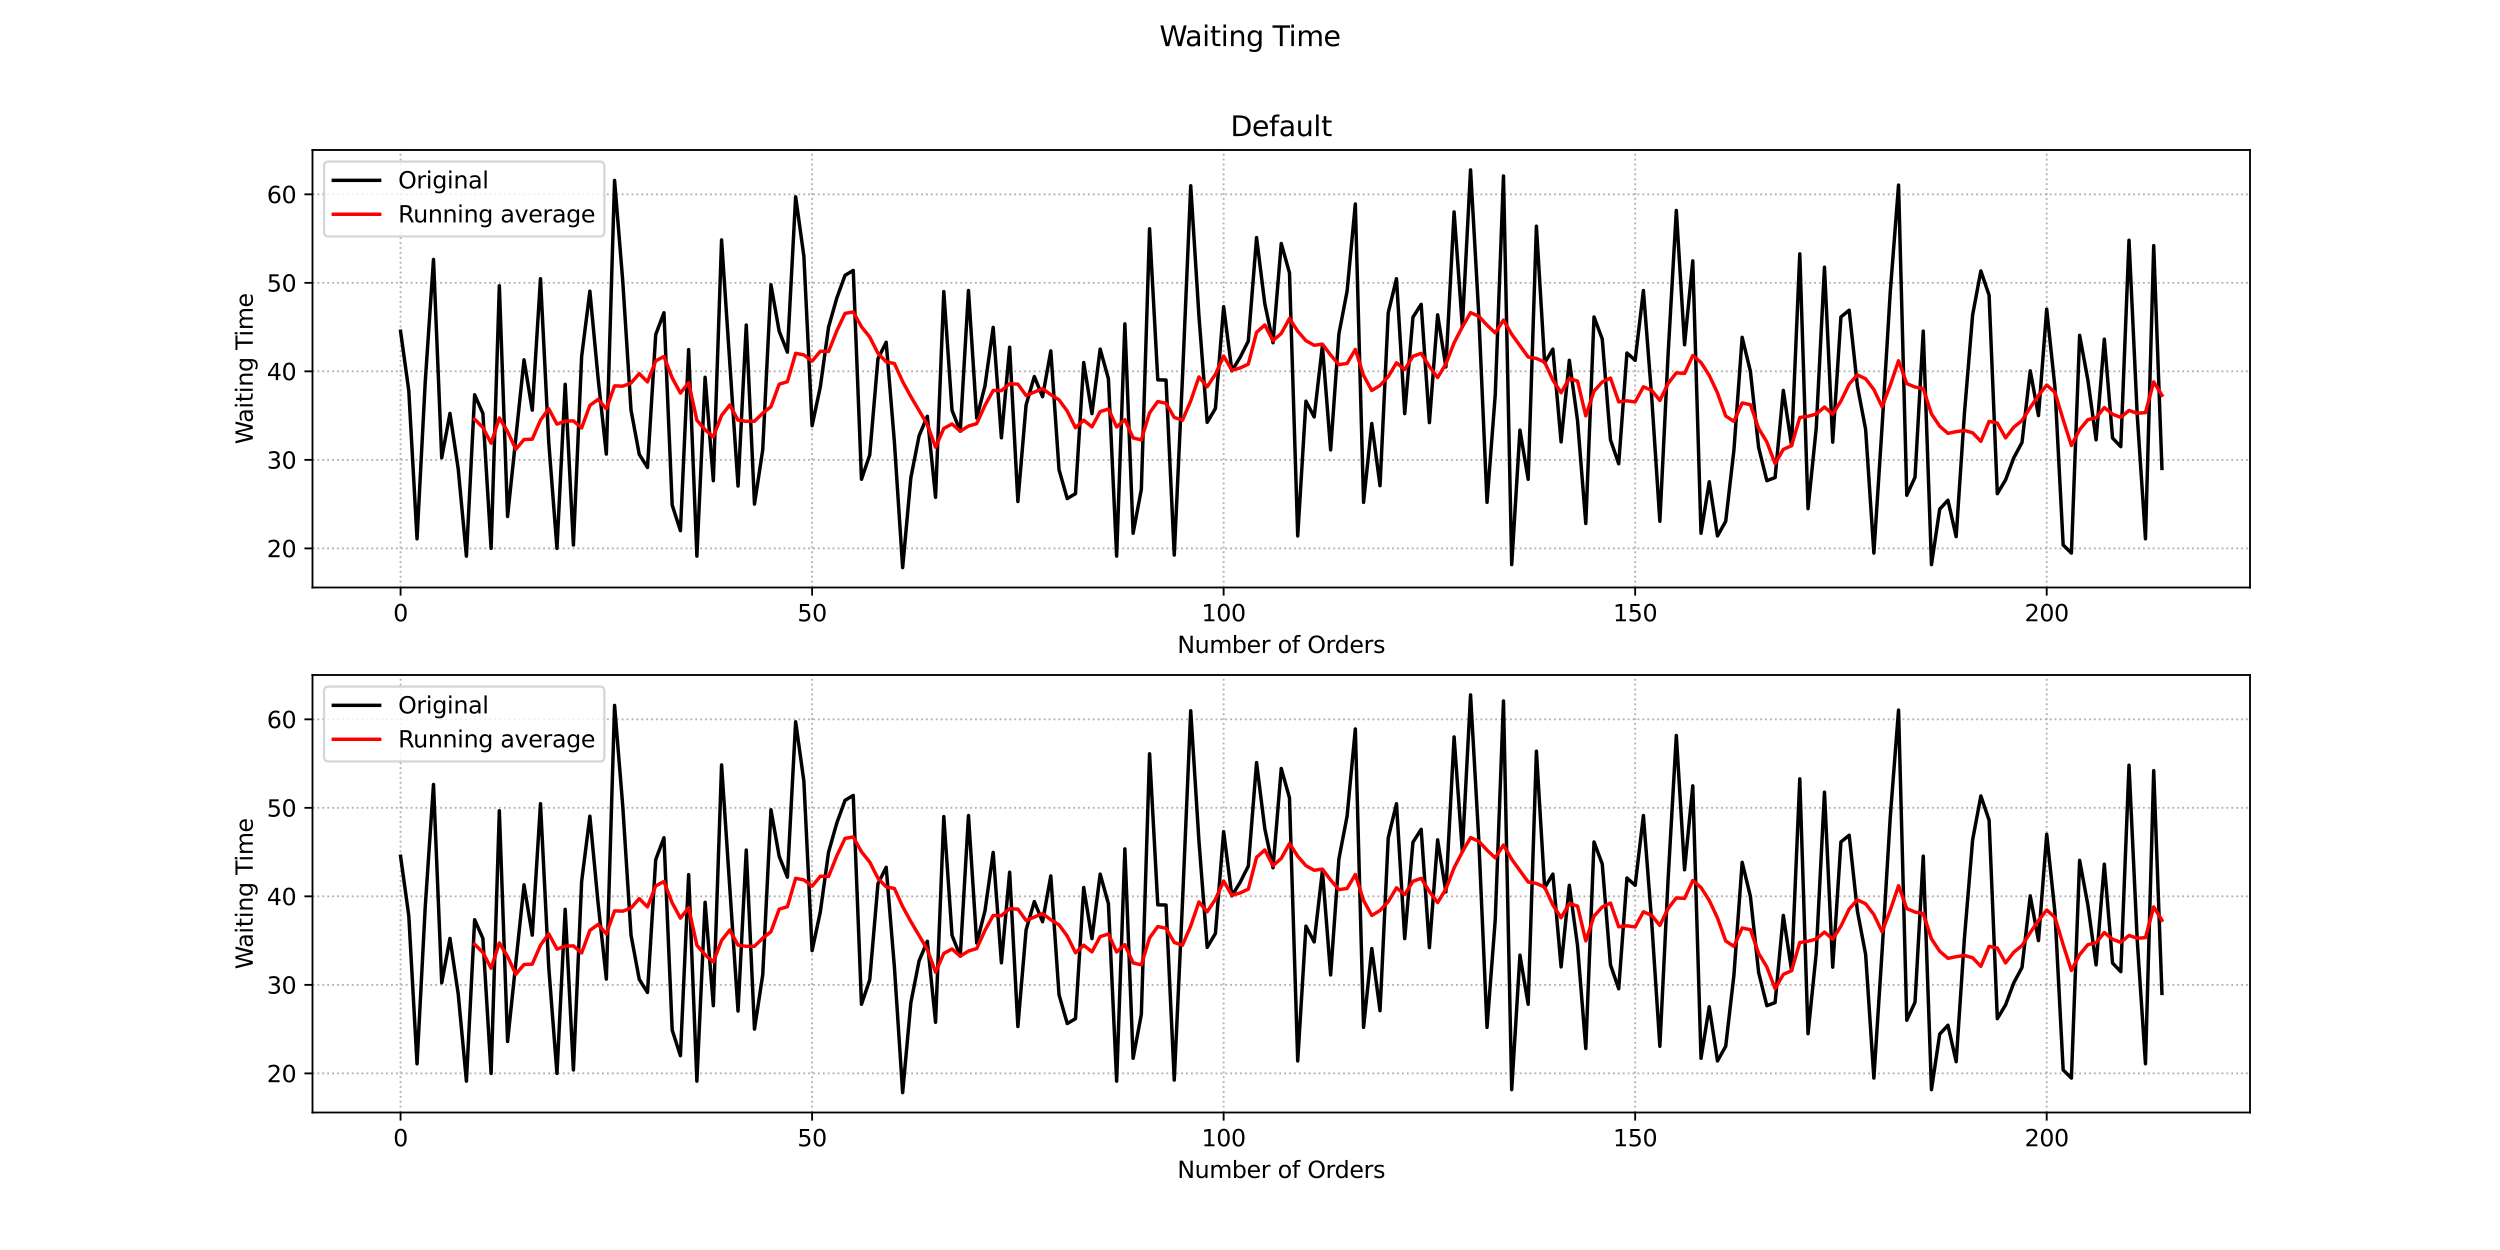 <?xml version="1.0" encoding="utf-8" standalone="no"?>
<!DOCTYPE svg PUBLIC "-//W3C//DTD SVG 1.1//EN"
  "http://www.w3.org/Graphics/SVG/1.1/DTD/svg11.dtd">
<svg xmlns:xlink="http://www.w3.org/1999/xlink" width="1080pt" height="540pt" viewBox="0 0 1080 540" xmlns="http://www.w3.org/2000/svg" version="1.1">
 <defs>
  <style type="text/css">*{stroke-linejoin: round; stroke-linecap: butt}</style>
 </defs>
 <g id="figure_1">
  <g id="patch_1">
   <path d="M 0 540 
L 1080 540 
L 1080 0 
L 0 0 
z
" style="fill: #ffffff"/>
  </g>
  <g id="axes_1">
   <g id="patch_2">
    <path d="M 135 253.8 
L 972 253.8 
L 972 64.8 
L 135 64.8 
z
" style="fill: #ffffff"/>
   </g>
   <g id="matplotlib.axis_1">
    <g id="xtick_1">
     <g id="line2d_1">
      <path d="M 173.045 253.8 
L 173.045 64.8 
" clip-path="url(#peaab476aba)" style="fill: none; stroke-dasharray: 0.8,1.32; stroke-dashoffset: 0; stroke: #b0b0b0; stroke-width: 0.8"/>
     </g>
     <g id="line2d_2">
      <defs>
       <path id="mfdbea9706b" d="M 0 0 
L 0 3.5 
" style="stroke: #000000; stroke-width: 0.8"/>
      </defs>
      <g>
       <use xlink:href="#mfdbea9706b" x="173.045" y="253.8" style="stroke: #000000; stroke-width: 0.8"/>
      </g>
     </g>
     <g id="text_1">
      <!-- 0 -->
      <g transform="translate(169.864 268.398)scale(0.1 -0.1)">
       <defs>
        <path id="DejaVuSans-30" d="M 2034 4250 
Q 1547 4250 1301 3770 
Q 1056 3291 1056 2328 
Q 1056 1369 1301 889 
Q 1547 409 2034 409 
Q 2525 409 2770 889 
Q 3016 1369 3016 2328 
Q 3016 3291 2770 3770 
Q 2525 4250 2034 4250 
z
M 2034 4750 
Q 2819 4750 3233 4129 
Q 3647 3509 3647 2328 
Q 3647 1150 3233 529 
Q 2819 -91 2034 -91 
Q 1250 -91 836 529 
Q 422 1150 422 2328 
Q 422 3509 836 4129 
Q 1250 4750 2034 4750 
z
" transform="scale(0.016)"/>
       </defs>
       <use xlink:href="#DejaVuSans-30"/>
      </g>
     </g>
    </g>
    <g id="xtick_2">
     <g id="line2d_3">
      <path d="M 350.828 253.8 
L 350.828 64.8 
" clip-path="url(#peaab476aba)" style="fill: none; stroke-dasharray: 0.8,1.32; stroke-dashoffset: 0; stroke: #b0b0b0; stroke-width: 0.8"/>
     </g>
     <g id="line2d_4">
      <g>
       <use xlink:href="#mfdbea9706b" x="350.828" y="253.8" style="stroke: #000000; stroke-width: 0.8"/>
      </g>
     </g>
     <g id="text_2">
      <!-- 50 -->
      <g transform="translate(344.465 268.398)scale(0.1 -0.1)">
       <defs>
        <path id="DejaVuSans-35" d="M 691 4666 
L 3169 4666 
L 3169 4134 
L 1269 4134 
L 1269 2991 
Q 1406 3038 1543 3061 
Q 1681 3084 1819 3084 
Q 2600 3084 3056 2656 
Q 3513 2228 3513 1497 
Q 3513 744 3044 326 
Q 2575 -91 1722 -91 
Q 1428 -91 1123 -41 
Q 819 9 494 109 
L 494 744 
Q 775 591 1075 516 
Q 1375 441 1709 441 
Q 2250 441 2565 725 
Q 2881 1009 2881 1497 
Q 2881 1984 2565 2268 
Q 2250 2553 1709 2553 
Q 1456 2553 1204 2497 
Q 953 2441 691 2322 
L 691 4666 
z
" transform="scale(0.016)"/>
       </defs>
       <use xlink:href="#DejaVuSans-35"/>
       <use xlink:href="#DejaVuSans-30" x="63.623"/>
      </g>
     </g>
    </g>
    <g id="xtick_3">
     <g id="line2d_5">
      <path d="M 528.61 253.8 
L 528.61 64.8 
" clip-path="url(#peaab476aba)" style="fill: none; stroke-dasharray: 0.8,1.32; stroke-dashoffset: 0; stroke: #b0b0b0; stroke-width: 0.8"/>
     </g>
     <g id="line2d_6">
      <g>
       <use xlink:href="#mfdbea9706b" x="528.61" y="253.8" style="stroke: #000000; stroke-width: 0.8"/>
      </g>
     </g>
     <g id="text_3">
      <!-- 100 -->
      <g transform="translate(519.067 268.398)scale(0.1 -0.1)">
       <defs>
        <path id="DejaVuSans-31" d="M 794 531 
L 1825 531 
L 1825 4091 
L 703 3866 
L 703 4441 
L 1819 4666 
L 2450 4666 
L 2450 531 
L 3481 531 
L 3481 0 
L 794 0 
L 794 531 
z
" transform="scale(0.016)"/>
       </defs>
       <use xlink:href="#DejaVuSans-31"/>
       <use xlink:href="#DejaVuSans-30" x="63.623"/>
       <use xlink:href="#DejaVuSans-30" x="127.246"/>
      </g>
     </g>
    </g>
    <g id="xtick_4">
     <g id="line2d_7">
      <path d="M 706.393 253.8 
L 706.393 64.8 
" clip-path="url(#peaab476aba)" style="fill: none; stroke-dasharray: 0.8,1.32; stroke-dashoffset: 0; stroke: #b0b0b0; stroke-width: 0.8"/>
     </g>
     <g id="line2d_8">
      <g>
       <use xlink:href="#mfdbea9706b" x="706.393" y="253.8" style="stroke: #000000; stroke-width: 0.8"/>
      </g>
     </g>
     <g id="text_4">
      <!-- 150 -->
      <g transform="translate(696.849 268.398)scale(0.1 -0.1)">
       <use xlink:href="#DejaVuSans-31"/>
       <use xlink:href="#DejaVuSans-35" x="63.623"/>
       <use xlink:href="#DejaVuSans-30" x="127.246"/>
      </g>
     </g>
    </g>
    <g id="xtick_5">
     <g id="line2d_9">
      <path d="M 884.175 253.8 
L 884.175 64.8 
" clip-path="url(#peaab476aba)" style="fill: none; stroke-dasharray: 0.8,1.32; stroke-dashoffset: 0; stroke: #b0b0b0; stroke-width: 0.8"/>
     </g>
     <g id="line2d_10">
      <g>
       <use xlink:href="#mfdbea9706b" x="884.175" y="253.8" style="stroke: #000000; stroke-width: 0.8"/>
      </g>
     </g>
     <g id="text_5">
      <!-- 200 -->
      <g transform="translate(874.632 268.398)scale(0.1 -0.1)">
       <defs>
        <path id="DejaVuSans-32" d="M 1228 531 
L 3431 531 
L 3431 0 
L 469 0 
L 469 531 
Q 828 903 1448 1529 
Q 2069 2156 2228 2338 
Q 2531 2678 2651 2914 
Q 2772 3150 2772 3378 
Q 2772 3750 2511 3984 
Q 2250 4219 1831 4219 
Q 1534 4219 1204 4116 
Q 875 4013 500 3803 
L 500 4441 
Q 881 4594 1212 4672 
Q 1544 4750 1819 4750 
Q 2544 4750 2975 4387 
Q 3406 4025 3406 3419 
Q 3406 3131 3298 2873 
Q 3191 2616 2906 2266 
Q 2828 2175 2409 1742 
Q 1991 1309 1228 531 
z
" transform="scale(0.016)"/>
       </defs>
       <use xlink:href="#DejaVuSans-32"/>
       <use xlink:href="#DejaVuSans-30" x="63.623"/>
       <use xlink:href="#DejaVuSans-30" x="127.246"/>
      </g>
     </g>
    </g>
    <g id="text_6">
     <!-- Number of Orders -->
     <g transform="translate(508.602 282.077)scale(0.1 -0.1)">
      <defs>
       <path id="DejaVuSans-4e" d="M 628 4666 
L 1478 4666 
L 3547 763 
L 3547 4666 
L 4159 4666 
L 4159 0 
L 3309 0 
L 1241 3903 
L 1241 0 
L 628 0 
L 628 4666 
z
" transform="scale(0.016)"/>
       <path id="DejaVuSans-75" d="M 544 1381 
L 544 3500 
L 1119 3500 
L 1119 1403 
Q 1119 906 1312 657 
Q 1506 409 1894 409 
Q 2359 409 2629 706 
Q 2900 1003 2900 1516 
L 2900 3500 
L 3475 3500 
L 3475 0 
L 2900 0 
L 2900 538 
Q 2691 219 2414 64 
Q 2138 -91 1772 -91 
Q 1169 -91 856 284 
Q 544 659 544 1381 
z
M 1991 3584 
L 1991 3584 
z
" transform="scale(0.016)"/>
       <path id="DejaVuSans-6d" d="M 3328 2828 
Q 3544 3216 3844 3400 
Q 4144 3584 4550 3584 
Q 5097 3584 5394 3201 
Q 5691 2819 5691 2113 
L 5691 0 
L 5113 0 
L 5113 2094 
Q 5113 2597 4934 2840 
Q 4756 3084 4391 3084 
Q 3944 3084 3684 2787 
Q 3425 2491 3425 1978 
L 3425 0 
L 2847 0 
L 2847 2094 
Q 2847 2600 2669 2842 
Q 2491 3084 2119 3084 
Q 1678 3084 1418 2786 
Q 1159 2488 1159 1978 
L 1159 0 
L 581 0 
L 581 3500 
L 1159 3500 
L 1159 2956 
Q 1356 3278 1631 3431 
Q 1906 3584 2284 3584 
Q 2666 3584 2933 3390 
Q 3200 3197 3328 2828 
z
" transform="scale(0.016)"/>
       <path id="DejaVuSans-62" d="M 3116 1747 
Q 3116 2381 2855 2742 
Q 2594 3103 2138 3103 
Q 1681 3103 1420 2742 
Q 1159 2381 1159 1747 
Q 1159 1113 1420 752 
Q 1681 391 2138 391 
Q 2594 391 2855 752 
Q 3116 1113 3116 1747 
z
M 1159 2969 
Q 1341 3281 1617 3432 
Q 1894 3584 2278 3584 
Q 2916 3584 3314 3078 
Q 3713 2572 3713 1747 
Q 3713 922 3314 415 
Q 2916 -91 2278 -91 
Q 1894 -91 1617 61 
Q 1341 213 1159 525 
L 1159 0 
L 581 0 
L 581 4863 
L 1159 4863 
L 1159 2969 
z
" transform="scale(0.016)"/>
       <path id="DejaVuSans-65" d="M 3597 1894 
L 3597 1613 
L 953 1613 
Q 991 1019 1311 708 
Q 1631 397 2203 397 
Q 2534 397 2845 478 
Q 3156 559 3463 722 
L 3463 178 
Q 3153 47 2828 -22 
Q 2503 -91 2169 -91 
Q 1331 -91 842 396 
Q 353 884 353 1716 
Q 353 2575 817 3079 
Q 1281 3584 2069 3584 
Q 2775 3584 3186 3129 
Q 3597 2675 3597 1894 
z
M 3022 2063 
Q 3016 2534 2758 2815 
Q 2500 3097 2075 3097 
Q 1594 3097 1305 2825 
Q 1016 2553 972 2059 
L 3022 2063 
z
" transform="scale(0.016)"/>
       <path id="DejaVuSans-72" d="M 2631 2963 
Q 2534 3019 2420 3045 
Q 2306 3072 2169 3072 
Q 1681 3072 1420 2755 
Q 1159 2438 1159 1844 
L 1159 0 
L 581 0 
L 581 3500 
L 1159 3500 
L 1159 2956 
Q 1341 3275 1631 3429 
Q 1922 3584 2338 3584 
Q 2397 3584 2469 3576 
Q 2541 3569 2628 3553 
L 2631 2963 
z
" transform="scale(0.016)"/>
       <path id="DejaVuSans-20" transform="scale(0.016)"/>
       <path id="DejaVuSans-6f" d="M 1959 3097 
Q 1497 3097 1228 2736 
Q 959 2375 959 1747 
Q 959 1119 1226 758 
Q 1494 397 1959 397 
Q 2419 397 2687 759 
Q 2956 1122 2956 1747 
Q 2956 2369 2687 2733 
Q 2419 3097 1959 3097 
z
M 1959 3584 
Q 2709 3584 3137 3096 
Q 3566 2609 3566 1747 
Q 3566 888 3137 398 
Q 2709 -91 1959 -91 
Q 1206 -91 779 398 
Q 353 888 353 1747 
Q 353 2609 779 3096 
Q 1206 3584 1959 3584 
z
" transform="scale(0.016)"/>
       <path id="DejaVuSans-66" d="M 2375 4863 
L 2375 4384 
L 1825 4384 
Q 1516 4384 1395 4259 
Q 1275 4134 1275 3809 
L 1275 3500 
L 2222 3500 
L 2222 3053 
L 1275 3053 
L 1275 0 
L 697 0 
L 697 3053 
L 147 3053 
L 147 3500 
L 697 3500 
L 697 3744 
Q 697 4328 969 4595 
Q 1241 4863 1831 4863 
L 2375 4863 
z
" transform="scale(0.016)"/>
       <path id="DejaVuSans-4f" d="M 2522 4238 
Q 1834 4238 1429 3725 
Q 1025 3213 1025 2328 
Q 1025 1447 1429 934 
Q 1834 422 2522 422 
Q 3209 422 3611 934 
Q 4013 1447 4013 2328 
Q 4013 3213 3611 3725 
Q 3209 4238 2522 4238 
z
M 2522 4750 
Q 3503 4750 4090 4092 
Q 4678 3434 4678 2328 
Q 4678 1225 4090 567 
Q 3503 -91 2522 -91 
Q 1538 -91 948 565 
Q 359 1222 359 2328 
Q 359 3434 948 4092 
Q 1538 4750 2522 4750 
z
" transform="scale(0.016)"/>
       <path id="DejaVuSans-64" d="M 2906 2969 
L 2906 4863 
L 3481 4863 
L 3481 0 
L 2906 0 
L 2906 525 
Q 2725 213 2448 61 
Q 2172 -91 1784 -91 
Q 1150 -91 751 415 
Q 353 922 353 1747 
Q 353 2572 751 3078 
Q 1150 3584 1784 3584 
Q 2172 3584 2448 3432 
Q 2725 3281 2906 2969 
z
M 947 1747 
Q 947 1113 1208 752 
Q 1469 391 1925 391 
Q 2381 391 2643 752 
Q 2906 1113 2906 1747 
Q 2906 2381 2643 2742 
Q 2381 3103 1925 3103 
Q 1469 3103 1208 2742 
Q 947 2381 947 1747 
z
" transform="scale(0.016)"/>
       <path id="DejaVuSans-73" d="M 2834 3397 
L 2834 2853 
Q 2591 2978 2328 3040 
Q 2066 3103 1784 3103 
Q 1356 3103 1142 2972 
Q 928 2841 928 2578 
Q 928 2378 1081 2264 
Q 1234 2150 1697 2047 
L 1894 2003 
Q 2506 1872 2764 1633 
Q 3022 1394 3022 966 
Q 3022 478 2636 193 
Q 2250 -91 1575 -91 
Q 1294 -91 989 -36 
Q 684 19 347 128 
L 347 722 
Q 666 556 975 473 
Q 1284 391 1588 391 
Q 1994 391 2212 530 
Q 2431 669 2431 922 
Q 2431 1156 2273 1281 
Q 2116 1406 1581 1522 
L 1381 1569 
Q 847 1681 609 1914 
Q 372 2147 372 2553 
Q 372 3047 722 3315 
Q 1072 3584 1716 3584 
Q 2034 3584 2315 3537 
Q 2597 3491 2834 3397 
z
" transform="scale(0.016)"/>
      </defs>
      <use xlink:href="#DejaVuSans-4e"/>
      <use xlink:href="#DejaVuSans-75" x="74.805"/>
      <use xlink:href="#DejaVuSans-6d" x="138.184"/>
      <use xlink:href="#DejaVuSans-62" x="235.596"/>
      <use xlink:href="#DejaVuSans-65" x="299.072"/>
      <use xlink:href="#DejaVuSans-72" x="360.596"/>
      <use xlink:href="#DejaVuSans-20" x="401.709"/>
      <use xlink:href="#DejaVuSans-6f" x="433.496"/>
      <use xlink:href="#DejaVuSans-66" x="494.678"/>
      <use xlink:href="#DejaVuSans-20" x="529.883"/>
      <use xlink:href="#DejaVuSans-4f" x="561.67"/>
      <use xlink:href="#DejaVuSans-72" x="640.381"/>
      <use xlink:href="#DejaVuSans-64" x="679.744"/>
      <use xlink:href="#DejaVuSans-65" x="743.221"/>
      <use xlink:href="#DejaVuSans-72" x="804.744"/>
      <use xlink:href="#DejaVuSans-73" x="845.857"/>
     </g>
    </g>
   </g>
   <g id="matplotlib.axis_2">
    <g id="ytick_1">
     <g id="line2d_11">
      <path d="M 135 236.905 
L 972 236.905 
" clip-path="url(#peaab476aba)" style="fill: none; stroke-dasharray: 0.8,1.32; stroke-dashoffset: 0; stroke: #b0b0b0; stroke-width: 0.8"/>
     </g>
     <g id="line2d_12">
      <defs>
       <path id="m7bb92ee321" d="M 0 0 
L -3.5 0 
" style="stroke: #000000; stroke-width: 0.8"/>
      </defs>
      <g>
       <use xlink:href="#m7bb92ee321" x="135" y="236.905" style="stroke: #000000; stroke-width: 0.8"/>
      </g>
     </g>
     <g id="text_7">
      <!-- 20 -->
      <g transform="translate(115.275 240.704)scale(0.1 -0.1)">
       <use xlink:href="#DejaVuSans-32"/>
       <use xlink:href="#DejaVuSans-30" x="63.623"/>
      </g>
     </g>
    </g>
    <g id="ytick_2">
     <g id="line2d_13">
      <path d="M 135 198.665 
L 972 198.665 
" clip-path="url(#peaab476aba)" style="fill: none; stroke-dasharray: 0.8,1.32; stroke-dashoffset: 0; stroke: #b0b0b0; stroke-width: 0.8"/>
     </g>
     <g id="line2d_14">
      <g>
       <use xlink:href="#m7bb92ee321" x="135" y="198.665" style="stroke: #000000; stroke-width: 0.8"/>
      </g>
     </g>
     <g id="text_8">
      <!-- 30 -->
      <g transform="translate(115.275 202.464)scale(0.1 -0.1)">
       <defs>
        <path id="DejaVuSans-33" d="M 2597 2516 
Q 3050 2419 3304 2112 
Q 3559 1806 3559 1356 
Q 3559 666 3084 287 
Q 2609 -91 1734 -91 
Q 1441 -91 1130 -33 
Q 819 25 488 141 
L 488 750 
Q 750 597 1062 519 
Q 1375 441 1716 441 
Q 2309 441 2620 675 
Q 2931 909 2931 1356 
Q 2931 1769 2642 2001 
Q 2353 2234 1838 2234 
L 1294 2234 
L 1294 2753 
L 1863 2753 
Q 2328 2753 2575 2939 
Q 2822 3125 2822 3475 
Q 2822 3834 2567 4026 
Q 2313 4219 1838 4219 
Q 1578 4219 1281 4162 
Q 984 4106 628 3988 
L 628 4550 
Q 988 4650 1302 4700 
Q 1616 4750 1894 4750 
Q 2613 4750 3031 4423 
Q 3450 4097 3450 3541 
Q 3450 3153 3228 2886 
Q 3006 2619 2597 2516 
z
" transform="scale(0.016)"/>
       </defs>
       <use xlink:href="#DejaVuSans-33"/>
       <use xlink:href="#DejaVuSans-30" x="63.623"/>
      </g>
     </g>
    </g>
    <g id="ytick_3">
     <g id="line2d_15">
      <path d="M 135 160.425 
L 972 160.425 
" clip-path="url(#peaab476aba)" style="fill: none; stroke-dasharray: 0.8,1.32; stroke-dashoffset: 0; stroke: #b0b0b0; stroke-width: 0.8"/>
     </g>
     <g id="line2d_16">
      <g>
       <use xlink:href="#m7bb92ee321" x="135" y="160.425" style="stroke: #000000; stroke-width: 0.8"/>
      </g>
     </g>
     <g id="text_9">
      <!-- 40 -->
      <g transform="translate(115.275 164.224)scale(0.1 -0.1)">
       <defs>
        <path id="DejaVuSans-34" d="M 2419 4116 
L 825 1625 
L 2419 1625 
L 2419 4116 
z
M 2253 4666 
L 3047 4666 
L 3047 1625 
L 3713 1625 
L 3713 1100 
L 3047 1100 
L 3047 0 
L 2419 0 
L 2419 1100 
L 313 1100 
L 313 1709 
L 2253 4666 
z
" transform="scale(0.016)"/>
       </defs>
       <use xlink:href="#DejaVuSans-34"/>
       <use xlink:href="#DejaVuSans-30" x="63.623"/>
      </g>
     </g>
    </g>
    <g id="ytick_4">
     <g id="line2d_17">
      <path d="M 135 122.185 
L 972 122.185 
" clip-path="url(#peaab476aba)" style="fill: none; stroke-dasharray: 0.8,1.32; stroke-dashoffset: 0; stroke: #b0b0b0; stroke-width: 0.8"/>
     </g>
     <g id="line2d_18">
      <g>
       <use xlink:href="#m7bb92ee321" x="135" y="122.185" style="stroke: #000000; stroke-width: 0.8"/>
      </g>
     </g>
     <g id="text_10">
      <!-- 50 -->
      <g transform="translate(115.275 125.984)scale(0.1 -0.1)">
       <use xlink:href="#DejaVuSans-35"/>
       <use xlink:href="#DejaVuSans-30" x="63.623"/>
      </g>
     </g>
    </g>
    <g id="ytick_5">
     <g id="line2d_19">
      <path d="M 135 83.944 
L 972 83.944 
" clip-path="url(#peaab476aba)" style="fill: none; stroke-dasharray: 0.8,1.32; stroke-dashoffset: 0; stroke: #b0b0b0; stroke-width: 0.8"/>
     </g>
     <g id="line2d_20">
      <g>
       <use xlink:href="#m7bb92ee321" x="135" y="83.944" style="stroke: #000000; stroke-width: 0.8"/>
      </g>
     </g>
     <g id="text_11">
      <!-- 60 -->
      <g transform="translate(115.275 87.744)scale(0.1 -0.1)">
       <defs>
        <path id="DejaVuSans-36" d="M 2113 2584 
Q 1688 2584 1439 2293 
Q 1191 2003 1191 1497 
Q 1191 994 1439 701 
Q 1688 409 2113 409 
Q 2538 409 2786 701 
Q 3034 994 3034 1497 
Q 3034 2003 2786 2293 
Q 2538 2584 2113 2584 
z
M 3366 4563 
L 3366 3988 
Q 3128 4100 2886 4159 
Q 2644 4219 2406 4219 
Q 1781 4219 1451 3797 
Q 1122 3375 1075 2522 
Q 1259 2794 1537 2939 
Q 1816 3084 2150 3084 
Q 2853 3084 3261 2657 
Q 3669 2231 3669 1497 
Q 3669 778 3244 343 
Q 2819 -91 2113 -91 
Q 1303 -91 875 529 
Q 447 1150 447 2328 
Q 447 3434 972 4092 
Q 1497 4750 2381 4750 
Q 2619 4750 2861 4703 
Q 3103 4656 3366 4563 
z
" transform="scale(0.016)"/>
       </defs>
       <use xlink:href="#DejaVuSans-36"/>
       <use xlink:href="#DejaVuSans-30" x="63.623"/>
      </g>
     </g>
    </g>
    <g id="text_12">
     <!-- Waiting Time -->
     <g transform="translate(109.195 191.893)rotate(-90)scale(0.1 -0.1)">
      <defs>
       <path id="DejaVuSans-57" d="M 213 4666 
L 850 4666 
L 1831 722 
L 2809 4666 
L 3519 4666 
L 4500 722 
L 5478 4666 
L 6119 4666 
L 4947 0 
L 4153 0 
L 3169 4050 
L 2175 0 
L 1381 0 
L 213 4666 
z
" transform="scale(0.016)"/>
       <path id="DejaVuSans-61" d="M 2194 1759 
Q 1497 1759 1228 1600 
Q 959 1441 959 1056 
Q 959 750 1161 570 
Q 1363 391 1709 391 
Q 2188 391 2477 730 
Q 2766 1069 2766 1631 
L 2766 1759 
L 2194 1759 
z
M 3341 1997 
L 3341 0 
L 2766 0 
L 2766 531 
Q 2569 213 2275 61 
Q 1981 -91 1556 -91 
Q 1019 -91 701 211 
Q 384 513 384 1019 
Q 384 1609 779 1909 
Q 1175 2209 1959 2209 
L 2766 2209 
L 2766 2266 
Q 2766 2663 2505 2880 
Q 2244 3097 1772 3097 
Q 1472 3097 1187 3025 
Q 903 2953 641 2809 
L 641 3341 
Q 956 3463 1253 3523 
Q 1550 3584 1831 3584 
Q 2591 3584 2966 3190 
Q 3341 2797 3341 1997 
z
" transform="scale(0.016)"/>
       <path id="DejaVuSans-69" d="M 603 3500 
L 1178 3500 
L 1178 0 
L 603 0 
L 603 3500 
z
M 603 4863 
L 1178 4863 
L 1178 4134 
L 603 4134 
L 603 4863 
z
" transform="scale(0.016)"/>
       <path id="DejaVuSans-74" d="M 1172 4494 
L 1172 3500 
L 2356 3500 
L 2356 3053 
L 1172 3053 
L 1172 1153 
Q 1172 725 1289 603 
Q 1406 481 1766 481 
L 2356 481 
L 2356 0 
L 1766 0 
Q 1100 0 847 248 
Q 594 497 594 1153 
L 594 3053 
L 172 3053 
L 172 3500 
L 594 3500 
L 594 4494 
L 1172 4494 
z
" transform="scale(0.016)"/>
       <path id="DejaVuSans-6e" d="M 3513 2113 
L 3513 0 
L 2938 0 
L 2938 2094 
Q 2938 2591 2744 2837 
Q 2550 3084 2163 3084 
Q 1697 3084 1428 2787 
Q 1159 2491 1159 1978 
L 1159 0 
L 581 0 
L 581 3500 
L 1159 3500 
L 1159 2956 
Q 1366 3272 1645 3428 
Q 1925 3584 2291 3584 
Q 2894 3584 3203 3211 
Q 3513 2838 3513 2113 
z
" transform="scale(0.016)"/>
       <path id="DejaVuSans-67" d="M 2906 1791 
Q 2906 2416 2648 2759 
Q 2391 3103 1925 3103 
Q 1463 3103 1205 2759 
Q 947 2416 947 1791 
Q 947 1169 1205 825 
Q 1463 481 1925 481 
Q 2391 481 2648 825 
Q 2906 1169 2906 1791 
z
M 3481 434 
Q 3481 -459 3084 -895 
Q 2688 -1331 1869 -1331 
Q 1566 -1331 1297 -1286 
Q 1028 -1241 775 -1147 
L 775 -588 
Q 1028 -725 1275 -790 
Q 1522 -856 1778 -856 
Q 2344 -856 2625 -561 
Q 2906 -266 2906 331 
L 2906 616 
Q 2728 306 2450 153 
Q 2172 0 1784 0 
Q 1141 0 747 490 
Q 353 981 353 1791 
Q 353 2603 747 3093 
Q 1141 3584 1784 3584 
Q 2172 3584 2450 3431 
Q 2728 3278 2906 2969 
L 2906 3500 
L 3481 3500 
L 3481 434 
z
" transform="scale(0.016)"/>
       <path id="DejaVuSans-54" d="M -19 4666 
L 3928 4666 
L 3928 4134 
L 2272 4134 
L 2272 0 
L 1638 0 
L 1638 4134 
L -19 4134 
L -19 4666 
z
" transform="scale(0.016)"/>
      </defs>
      <use xlink:href="#DejaVuSans-57"/>
      <use xlink:href="#DejaVuSans-61" x="92.502"/>
      <use xlink:href="#DejaVuSans-69" x="153.781"/>
      <use xlink:href="#DejaVuSans-74" x="181.564"/>
      <use xlink:href="#DejaVuSans-69" x="220.773"/>
      <use xlink:href="#DejaVuSans-6e" x="248.557"/>
      <use xlink:href="#DejaVuSans-67" x="311.936"/>
      <use xlink:href="#DejaVuSans-20" x="375.412"/>
      <use xlink:href="#DejaVuSans-54" x="407.199"/>
      <use xlink:href="#DejaVuSans-69" x="465.158"/>
      <use xlink:href="#DejaVuSans-6d" x="492.941"/>
      <use xlink:href="#DejaVuSans-65" x="590.354"/>
     </g>
    </g>
   </g>
   <g id="line2d_21">
    <path d="M 173.045 143.103 
L 176.601 168.824 
L 180.157 232.764 
L 183.712 164.808 
L 187.268 112.078 
L 190.824 197.779 
L 194.379 178.595 
L 197.935 202.489 
L 201.491 240.258 
L 205.046 170.518 
L 208.602 178.595 
L 212.158 236.905 
L 215.713 123.447 
L 219.269 223.13 
L 226.38 155.431 
L 229.936 177.191 
L 233.492 120.394 
L 237.047 190.904 
L 240.603 236.905 
L 244.158 166.018 
L 247.714 235.432 
L 251.27 153.988 
L 254.825 125.784 
L 258.381 163.455 
L 261.937 196.17 
L 265.492 77.931 
L 269.048 121.694 
L 272.604 177.191 
L 276.159 196.292 
L 279.715 201.945 
L 283.271 144.537 
L 286.826 135.099 
L 290.382 218.169 
L 293.938 229.257 
L 297.493 151.021 
L 301.049 240.258 
L 304.605 162.983 
L 308.16 207.655 
L 311.716 103.639 
L 318.827 209.978 
L 322.383 140.416 
L 325.938 217.785 
L 329.494 194.365 
L 333.05 123.007 
L 336.605 143.103 
L 340.161 152.141 
L 343.717 85.01 
L 347.272 110.662 
L 350.828 183.874 
L 354.384 167.081 
L 357.939 141.305 
L 361.495 128.737 
L 365.051 118.946 
L 368.606 116.829 
L 372.162 207.054 
L 375.718 196.537 
L 379.273 154.996 
L 382.829 147.866 
L 386.384 191.017 
L 389.94 245.209 
L 393.496 206.313 
L 397.051 188.263 
L 400.607 179.832 
L 404.163 214.839 
L 407.718 125.952 
L 411.274 177.284 
L 414.83 186.243 
L 418.385 125.503 
L 421.941 180.604 
L 425.497 166.753 
L 429.052 141.432 
L 432.608 189.132 
L 436.164 149.982 
L 439.719 216.654 
L 443.275 174.905 
L 446.831 162.669 
L 450.386 171.377 
L 453.942 151.58 
L 457.497 202.9 
L 461.053 215.375 
L 464.609 213.271 
L 468.164 156.601 
L 471.72 178.689 
L 475.276 150.813 
L 478.831 163.614 
L 482.387 240.258 
L 485.943 139.911 
L 489.498 230.373 
L 493.054 211.43 
L 496.61 98.821 
L 500.165 164.09 
L 503.721 164.169 
L 507.277 239.801 
L 510.832 162.983 
L 514.388 80.245 
L 517.943 136.498 
L 521.499 182.469 
L 525.055 176.452 
L 528.61 132.467 
L 532.166 160.196 
L 535.722 154.418 
L 539.277 147.326 
L 542.833 102.635 
L 546.389 131.172 
L 549.944 148.069 
L 553.5 105.182 
L 557.056 117.883 
L 560.611 231.539 
L 564.167 173.299 
L 567.723 180.121 
L 571.278 149.363 
L 574.834 194.365 
L 578.39 144.34 
L 581.945 125.784 
L 585.501 88.116 
L 589.057 217.028 
L 592.612 182.967 
L 596.168 209.819 
L 599.723 135.099 
L 603.279 120.394 
L 606.835 178.689 
L 610.39 137.05 
L 613.946 131.465 
L 617.502 182.568 
L 621.057 136.01 
L 624.613 158.531 
L 628.169 91.548 
L 631.724 140.986 
L 635.28 73.391 
L 638.836 136.01 
L 642.391 217.028 
L 645.947 170.518 
L 649.503 76.012 
L 653.058 243.932 
L 656.614 185.825 
L 660.169 207.054 
L 663.725 97.709 
L 667.281 156.748 
L 670.836 150.813 
L 674.392 190.904 
L 677.948 155.649 
L 681.503 181.776 
L 685.059 226.159 
L 688.615 136.927 
L 692.17 146.455 
L 695.726 190.012 
L 699.282 200.347 
L 702.837 152.494 
L 706.393 155.649 
L 709.949 125.503 
L 713.504 171.118 
L 717.06 225.195 
L 720.616 153.06 
L 724.171 90.927 
L 727.727 148.953 
L 731.282 112.688 
L 734.838 230.373 
L 738.394 208.11 
L 741.949 231.539 
L 745.505 225.195 
L 749.061 194.365 
L 752.616 145.724 
L 756.172 160.425 
L 759.728 193.307 
L 763.283 207.655 
L 766.839 206.313 
L 770.395 168.657 
L 773.95 192.381 
L 777.506 109.66 
L 781.062 219.747 
L 784.617 184.894 
L 788.173 115.418 
L 791.729 191.017 
L 795.284 136.927 
L 798.84 134.016 
L 802.395 166.753 
L 805.951 185.514 
L 809.507 238.924 
L 813.062 184.178 
L 816.618 125.784 
L 820.174 79.954 
L 823.729 213.961 
L 827.285 206.166 
L 830.841 143.039 
L 834.396 243.932 
L 837.952 219.949 
L 841.508 216.101 
L 845.063 231.84 
L 848.619 178.689 
L 852.175 136.01 
L 855.73 117.039 
L 859.286 127.536 
L 862.842 213.271 
L 866.397 207.353 
L 869.953 197.779 
L 873.508 191.129 
L 877.064 160.196 
L 880.62 179.545 
L 884.175 133.597 
L 887.731 167.328 
L 891.287 235.432 
L 894.842 238.924 
L 898.398 144.865 
L 901.954 164.09 
L 905.509 190.012 
L 909.065 146.522 
L 912.621 189.242 
L 916.176 192.958 
L 919.732 103.783 
L 923.288 179.449 
L 926.843 232.764 
L 930.399 106.106 
L 933.955 202.352 
L 933.955 202.352 
" clip-path="url(#peaab476aba)" style="fill: none; stroke: #000000; stroke-width: 1.5; stroke-linecap: square"/>
   </g>
   <g id="line2d_22">
    <path d="M 205.046 181.122 
L 208.602 184.671 
L 212.158 191.479 
L 215.713 180.547 
L 219.269 186.379 
L 222.825 194.096 
L 226.38 189.861 
L 229.936 189.72 
L 233.492 181.511 
L 237.047 176.576 
L 240.603 183.214 
L 244.158 181.957 
L 247.714 181.809 
L 251.27 184.863 
L 254.825 175.129 
L 258.381 172.55 
L 261.937 176.624 
L 265.492 166.698 
L 269.048 166.828 
L 272.604 165.457 
L 276.159 161.396 
L 279.715 164.988 
L 283.271 155.899 
L 286.826 154.01 
L 290.382 163.248 
L 293.938 169.829 
L 297.493 165.314 
L 301.049 181.546 
L 304.605 185.675 
L 308.16 188.722 
L 311.716 179.456 
L 315.271 174.944 
L 318.827 181.488 
L 322.383 182.02 
L 325.938 181.981 
L 329.494 178.492 
L 333.05 175.691 
L 336.605 165.975 
L 340.161 164.891 
L 343.717 152.627 
L 347.272 153.329 
L 350.828 156.034 
L 354.384 151.744 
L 357.939 151.833 
L 361.495 142.928 
L 365.051 135.387 
L 368.606 134.769 
L 372.162 141.164 
L 375.718 145.603 
L 379.273 152.602 
L 382.829 156.322 
L 386.384 157.037 
L 389.94 164.849 
L 393.496 171.35 
L 400.607 183.392 
L 404.163 193.193 
L 407.718 185.082 
L 411.274 183.157 
L 414.83 186.282 
L 418.385 184.046 
L 421.941 183.004 
L 425.497 175.159 
L 429.052 168.671 
L 432.608 168.757 
L 436.164 165.772 
L 439.719 165.954 
L 443.275 170.849 
L 450.386 167.901 
L 453.942 170.509 
L 457.497 172.738 
L 461.053 177.601 
L 464.609 184.785 
L 468.164 181.531 
L 471.72 184.402 
L 475.276 177.818 
L 478.831 176.689 
L 482.387 184.448 
L 485.943 181.301 
L 489.498 189.18 
L 493.054 190.033 
L 496.61 178.378 
L 500.165 173.46 
L 503.721 174.217 
L 507.277 180.328 
L 510.832 181.545 
L 514.388 173.208 
L 517.943 162.832 
L 521.499 167.088 
L 525.055 161.696 
L 528.61 153.8 
L 532.166 159.937 
L 535.722 158.97 
L 539.277 157.286 
L 542.833 143.569 
L 546.389 140.388 
L 549.944 147.17 
L 553.5 144.039 
L 557.056 137.58 
L 560.611 143.089 
L 564.167 147.172 
L 567.723 149.165 
L 571.278 148.659 
L 574.834 153.363 
L 578.39 157.533 
L 581.945 156.995 
L 585.501 150.999 
L 589.057 162.184 
L 592.612 168.692 
L 596.168 166.52 
L 599.723 162.7 
L 603.279 156.728 
L 606.835 159.66 
L 610.39 153.929 
L 613.946 152.641 
L 617.502 158.32 
L 621.057 163.109 
L 624.613 157.259 
L 628.169 148.117 
L 631.724 141.234 
L 635.28 135.063 
L 638.836 136.625 
L 642.391 140.459 
L 645.947 143.805 
L 649.503 138.26 
L 653.058 144.397 
L 660.169 154.23 
L 663.725 154.846 
L 667.281 156.423 
L 670.836 164.165 
L 674.392 169.654 
L 677.948 163.516 
L 681.503 164.642 
L 685.059 179.657 
L 688.615 168.956 
L 692.17 165.019 
L 695.726 163.315 
L 699.282 173.579 
L 702.837 173.154 
L 706.393 173.637 
L 709.949 167.097 
L 713.504 168.644 
L 717.06 172.986 
L 720.616 165.676 
L 724.171 161.076 
L 727.727 161.326 
L 731.282 153.593 
L 734.838 156.596 
L 738.394 162.158 
L 741.949 169.747 
L 745.505 179.716 
L 749.061 182.041 
L 752.616 174.093 
L 756.172 174.83 
L 759.728 185.068 
L 763.283 190.938 
L 766.839 200.3 
L 770.395 194.129 
L 773.95 192.556 
L 777.506 180.368 
L 781.062 179.823 
L 784.617 178.876 
L 788.173 175.846 
L 791.729 178.905 
L 795.284 173.267 
L 798.84 165.903 
L 802.395 161.947 
L 805.951 163.633 
L 809.507 168.287 
L 813.062 175.739 
L 816.618 166.342 
L 820.174 155.848 
L 823.729 165.703 
L 827.285 167.218 
L 830.841 167.829 
L 834.396 178.82 
L 837.952 184.14 
L 841.508 187.199 
L 845.063 186.49 
L 848.619 185.942 
L 852.175 186.964 
L 855.73 190.673 
L 859.286 182.03 
L 862.842 182.741 
L 866.397 189.172 
L 869.953 184.557 
L 873.508 181.675 
L 877.064 176.084 
L 880.62 170.855 
L 884.175 166.346 
L 887.731 169.477 
L 891.287 181.317 
L 894.842 192.455 
L 898.398 185.615 
L 901.954 181.288 
L 905.509 180.512 
L 909.065 176.051 
L 912.621 178.956 
L 916.176 180.297 
L 919.732 177.316 
L 923.288 178.528 
L 926.843 178.261 
L 930.399 164.979 
L 933.955 170.728 
L 933.955 170.728 
" clip-path="url(#peaab476aba)" style="fill: none; stroke: #ff0000; stroke-width: 1.5; stroke-linecap: square"/>
   </g>
   <g id="patch_3">
    <path d="M 135 253.8 
L 135 64.8 
" style="fill: none; stroke: #000000; stroke-width: 0.8; stroke-linejoin: miter; stroke-linecap: square"/>
   </g>
   <g id="patch_4">
    <path d="M 972 253.8 
L 972 64.8 
" style="fill: none; stroke: #000000; stroke-width: 0.8; stroke-linejoin: miter; stroke-linecap: square"/>
   </g>
   <g id="patch_5">
    <path d="M 135 253.8 
L 972 253.8 
" style="fill: none; stroke: #000000; stroke-width: 0.8; stroke-linejoin: miter; stroke-linecap: square"/>
   </g>
   <g id="patch_6">
    <path d="M 135 64.8 
L 972 64.8 
" style="fill: none; stroke: #000000; stroke-width: 0.8; stroke-linejoin: miter; stroke-linecap: square"/>
   </g>
   <g id="text_13">
    <!-- Default -->
    <g transform="translate(531.577 58.8)scale(0.12 -0.12)">
     <defs>
      <path id="DejaVuSans-44" d="M 1259 4147 
L 1259 519 
L 2022 519 
Q 2988 519 3436 956 
Q 3884 1394 3884 2338 
Q 3884 3275 3436 3711 
Q 2988 4147 2022 4147 
L 1259 4147 
z
M 628 4666 
L 1925 4666 
Q 3281 4666 3915 4102 
Q 4550 3538 4550 2338 
Q 4550 1131 3912 565 
Q 3275 0 1925 0 
L 628 0 
L 628 4666 
z
" transform="scale(0.016)"/>
      <path id="DejaVuSans-6c" d="M 603 4863 
L 1178 4863 
L 1178 0 
L 603 0 
L 603 4863 
z
" transform="scale(0.016)"/>
     </defs>
     <use xlink:href="#DejaVuSans-44"/>
     <use xlink:href="#DejaVuSans-65" x="77.002"/>
     <use xlink:href="#DejaVuSans-66" x="138.525"/>
     <use xlink:href="#DejaVuSans-61" x="173.73"/>
     <use xlink:href="#DejaVuSans-75" x="235.01"/>
     <use xlink:href="#DejaVuSans-6c" x="298.389"/>
     <use xlink:href="#DejaVuSans-74" x="326.172"/>
    </g>
   </g>
   <g id="legend_1">
    <g id="patch_7">
     <path d="M 142 102.156 
L 259.094 102.156 
Q 261.094 102.156 261.094 100.156 
L 261.094 71.8 
Q 261.094 69.8 259.094 69.8 
L 142 69.8 
Q 140 69.8 140 71.8 
L 140 100.156 
Q 140 102.156 142 102.156 
z
" style="fill: #ffffff; opacity: 0.8; stroke: #cccccc; stroke-linejoin: miter"/>
    </g>
    <g id="line2d_23">
     <path d="M 144 77.898 
L 154 77.898 
L 164 77.898 
" style="fill: none; stroke: #000000; stroke-width: 1.5; stroke-linecap: square"/>
    </g>
    <g id="text_14">
     <!-- Original -->
     <g transform="translate(172 81.398)scale(0.1 -0.1)">
      <use xlink:href="#DejaVuSans-4f"/>
      <use xlink:href="#DejaVuSans-72" x="78.711"/>
      <use xlink:href="#DejaVuSans-69" x="119.824"/>
      <use xlink:href="#DejaVuSans-67" x="147.607"/>
      <use xlink:href="#DejaVuSans-69" x="211.084"/>
      <use xlink:href="#DejaVuSans-6e" x="238.867"/>
      <use xlink:href="#DejaVuSans-61" x="302.246"/>
      <use xlink:href="#DejaVuSans-6c" x="363.525"/>
     </g>
    </g>
    <g id="line2d_24">
     <path d="M 144 92.577 
L 154 92.577 
L 164 92.577 
" style="fill: none; stroke: #ff0000; stroke-width: 1.5; stroke-linecap: square"/>
    </g>
    <g id="text_15">
     <!-- Running average -->
     <g transform="translate(172 96.077)scale(0.1 -0.1)">
      <defs>
       <path id="DejaVuSans-52" d="M 2841 2188 
Q 3044 2119 3236 1894 
Q 3428 1669 3622 1275 
L 4263 0 
L 3584 0 
L 2988 1197 
Q 2756 1666 2539 1819 
Q 2322 1972 1947 1972 
L 1259 1972 
L 1259 0 
L 628 0 
L 628 4666 
L 2053 4666 
Q 2853 4666 3247 4331 
Q 3641 3997 3641 3322 
Q 3641 2881 3436 2590 
Q 3231 2300 2841 2188 
z
M 1259 4147 
L 1259 2491 
L 2053 2491 
Q 2509 2491 2742 2702 
Q 2975 2913 2975 3322 
Q 2975 3731 2742 3939 
Q 2509 4147 2053 4147 
L 1259 4147 
z
" transform="scale(0.016)"/>
       <path id="DejaVuSans-76" d="M 191 3500 
L 800 3500 
L 1894 563 
L 2988 3500 
L 3597 3500 
L 2284 0 
L 1503 0 
L 191 3500 
z
" transform="scale(0.016)"/>
      </defs>
      <use xlink:href="#DejaVuSans-52"/>
      <use xlink:href="#DejaVuSans-75" x="64.982"/>
      <use xlink:href="#DejaVuSans-6e" x="128.361"/>
      <use xlink:href="#DejaVuSans-6e" x="191.74"/>
      <use xlink:href="#DejaVuSans-69" x="255.119"/>
      <use xlink:href="#DejaVuSans-6e" x="282.902"/>
      <use xlink:href="#DejaVuSans-67" x="346.281"/>
      <use xlink:href="#DejaVuSans-20" x="409.758"/>
      <use xlink:href="#DejaVuSans-61" x="441.545"/>
      <use xlink:href="#DejaVuSans-76" x="502.824"/>
      <use xlink:href="#DejaVuSans-65" x="562.004"/>
      <use xlink:href="#DejaVuSans-72" x="623.527"/>
      <use xlink:href="#DejaVuSans-61" x="664.641"/>
      <use xlink:href="#DejaVuSans-67" x="725.92"/>
      <use xlink:href="#DejaVuSans-65" x="789.396"/>
     </g>
    </g>
   </g>
  </g>
  <g id="axes_2">
   <g id="patch_8">
    <path d="M 135 480.6 
L 972 480.6 
L 972 291.6 
L 135 291.6 
z
" style="fill: #ffffff"/>
   </g>
   <g id="matplotlib.axis_3">
    <g id="xtick_6">
     <g id="line2d_25">
      <path d="M 173.045 480.6 
L 173.045 291.6 
" clip-path="url(#p5661103cbb)" style="fill: none; stroke-dasharray: 0.8,1.32; stroke-dashoffset: 0; stroke: #b0b0b0; stroke-width: 0.8"/>
     </g>
     <g id="line2d_26">
      <g>
       <use xlink:href="#mfdbea9706b" x="173.045" y="480.6" style="stroke: #000000; stroke-width: 0.8"/>
      </g>
     </g>
     <g id="text_16">
      <!-- 0 -->
      <g transform="translate(169.864 495.198)scale(0.1 -0.1)">
       <use xlink:href="#DejaVuSans-30"/>
      </g>
     </g>
    </g>
    <g id="xtick_7">
     <g id="line2d_27">
      <path d="M 350.828 480.6 
L 350.828 291.6 
" clip-path="url(#p5661103cbb)" style="fill: none; stroke-dasharray: 0.8,1.32; stroke-dashoffset: 0; stroke: #b0b0b0; stroke-width: 0.8"/>
     </g>
     <g id="line2d_28">
      <g>
       <use xlink:href="#mfdbea9706b" x="350.828" y="480.6" style="stroke: #000000; stroke-width: 0.8"/>
      </g>
     </g>
     <g id="text_17">
      <!-- 50 -->
      <g transform="translate(344.465 495.198)scale(0.1 -0.1)">
       <use xlink:href="#DejaVuSans-35"/>
       <use xlink:href="#DejaVuSans-30" x="63.623"/>
      </g>
     </g>
    </g>
    <g id="xtick_8">
     <g id="line2d_29">
      <path d="M 528.61 480.6 
L 528.61 291.6 
" clip-path="url(#p5661103cbb)" style="fill: none; stroke-dasharray: 0.8,1.32; stroke-dashoffset: 0; stroke: #b0b0b0; stroke-width: 0.8"/>
     </g>
     <g id="line2d_30">
      <g>
       <use xlink:href="#mfdbea9706b" x="528.61" y="480.6" style="stroke: #000000; stroke-width: 0.8"/>
      </g>
     </g>
     <g id="text_18">
      <!-- 100 -->
      <g transform="translate(519.067 495.198)scale(0.1 -0.1)">
       <use xlink:href="#DejaVuSans-31"/>
       <use xlink:href="#DejaVuSans-30" x="63.623"/>
       <use xlink:href="#DejaVuSans-30" x="127.246"/>
      </g>
     </g>
    </g>
    <g id="xtick_9">
     <g id="line2d_31">
      <path d="M 706.393 480.6 
L 706.393 291.6 
" clip-path="url(#p5661103cbb)" style="fill: none; stroke-dasharray: 0.8,1.32; stroke-dashoffset: 0; stroke: #b0b0b0; stroke-width: 0.8"/>
     </g>
     <g id="line2d_32">
      <g>
       <use xlink:href="#mfdbea9706b" x="706.393" y="480.6" style="stroke: #000000; stroke-width: 0.8"/>
      </g>
     </g>
     <g id="text_19">
      <!-- 150 -->
      <g transform="translate(696.849 495.198)scale(0.1 -0.1)">
       <use xlink:href="#DejaVuSans-31"/>
       <use xlink:href="#DejaVuSans-35" x="63.623"/>
       <use xlink:href="#DejaVuSans-30" x="127.246"/>
      </g>
     </g>
    </g>
    <g id="xtick_10">
     <g id="line2d_33">
      <path d="M 884.175 480.6 
L 884.175 291.6 
" clip-path="url(#p5661103cbb)" style="fill: none; stroke-dasharray: 0.8,1.32; stroke-dashoffset: 0; stroke: #b0b0b0; stroke-width: 0.8"/>
     </g>
     <g id="line2d_34">
      <g>
       <use xlink:href="#mfdbea9706b" x="884.175" y="480.6" style="stroke: #000000; stroke-width: 0.8"/>
      </g>
     </g>
     <g id="text_20">
      <!-- 200 -->
      <g transform="translate(874.632 495.198)scale(0.1 -0.1)">
       <use xlink:href="#DejaVuSans-32"/>
       <use xlink:href="#DejaVuSans-30" x="63.623"/>
       <use xlink:href="#DejaVuSans-30" x="127.246"/>
      </g>
     </g>
    </g>
    <g id="text_21">
     <!-- Number of Orders -->
     <g transform="translate(508.602 508.877)scale(0.1 -0.1)">
      <use xlink:href="#DejaVuSans-4e"/>
      <use xlink:href="#DejaVuSans-75" x="74.805"/>
      <use xlink:href="#DejaVuSans-6d" x="138.184"/>
      <use xlink:href="#DejaVuSans-62" x="235.596"/>
      <use xlink:href="#DejaVuSans-65" x="299.072"/>
      <use xlink:href="#DejaVuSans-72" x="360.596"/>
      <use xlink:href="#DejaVuSans-20" x="401.709"/>
      <use xlink:href="#DejaVuSans-6f" x="433.496"/>
      <use xlink:href="#DejaVuSans-66" x="494.678"/>
      <use xlink:href="#DejaVuSans-20" x="529.883"/>
      <use xlink:href="#DejaVuSans-4f" x="561.67"/>
      <use xlink:href="#DejaVuSans-72" x="640.381"/>
      <use xlink:href="#DejaVuSans-64" x="679.744"/>
      <use xlink:href="#DejaVuSans-65" x="743.221"/>
      <use xlink:href="#DejaVuSans-72" x="804.744"/>
      <use xlink:href="#DejaVuSans-73" x="845.857"/>
     </g>
    </g>
   </g>
   <g id="matplotlib.axis_4">
    <g id="ytick_6">
     <g id="line2d_35">
      <path d="M 135 463.705 
L 972 463.705 
" clip-path="url(#p5661103cbb)" style="fill: none; stroke-dasharray: 0.8,1.32; stroke-dashoffset: 0; stroke: #b0b0b0; stroke-width: 0.8"/>
     </g>
     <g id="line2d_36">
      <g>
       <use xlink:href="#m7bb92ee321" x="135" y="463.705" style="stroke: #000000; stroke-width: 0.8"/>
      </g>
     </g>
     <g id="text_22">
      <!-- 20 -->
      <g transform="translate(115.275 467.504)scale(0.1 -0.1)">
       <use xlink:href="#DejaVuSans-32"/>
       <use xlink:href="#DejaVuSans-30" x="63.623"/>
      </g>
     </g>
    </g>
    <g id="ytick_7">
     <g id="line2d_37">
      <path d="M 135 425.465 
L 972 425.465 
" clip-path="url(#p5661103cbb)" style="fill: none; stroke-dasharray: 0.8,1.32; stroke-dashoffset: 0; stroke: #b0b0b0; stroke-width: 0.8"/>
     </g>
     <g id="line2d_38">
      <g>
       <use xlink:href="#m7bb92ee321" x="135" y="425.465" style="stroke: #000000; stroke-width: 0.8"/>
      </g>
     </g>
     <g id="text_23">
      <!-- 30 -->
      <g transform="translate(115.275 429.264)scale(0.1 -0.1)">
       <use xlink:href="#DejaVuSans-33"/>
       <use xlink:href="#DejaVuSans-30" x="63.623"/>
      </g>
     </g>
    </g>
    <g id="ytick_8">
     <g id="line2d_39">
      <path d="M 135 387.225 
L 972 387.225 
" clip-path="url(#p5661103cbb)" style="fill: none; stroke-dasharray: 0.8,1.32; stroke-dashoffset: 0; stroke: #b0b0b0; stroke-width: 0.8"/>
     </g>
     <g id="line2d_40">
      <g>
       <use xlink:href="#m7bb92ee321" x="135" y="387.225" style="stroke: #000000; stroke-width: 0.8"/>
      </g>
     </g>
     <g id="text_24">
      <!-- 40 -->
      <g transform="translate(115.275 391.024)scale(0.1 -0.1)">
       <use xlink:href="#DejaVuSans-34"/>
       <use xlink:href="#DejaVuSans-30" x="63.623"/>
      </g>
     </g>
    </g>
    <g id="ytick_9">
     <g id="line2d_41">
      <path d="M 135 348.985 
L 972 348.985 
" clip-path="url(#p5661103cbb)" style="fill: none; stroke-dasharray: 0.8,1.32; stroke-dashoffset: 0; stroke: #b0b0b0; stroke-width: 0.8"/>
     </g>
     <g id="line2d_42">
      <g>
       <use xlink:href="#m7bb92ee321" x="135" y="348.985" style="stroke: #000000; stroke-width: 0.8"/>
      </g>
     </g>
     <g id="text_25">
      <!-- 50 -->
      <g transform="translate(115.275 352.784)scale(0.1 -0.1)">
       <use xlink:href="#DejaVuSans-35"/>
       <use xlink:href="#DejaVuSans-30" x="63.623"/>
      </g>
     </g>
    </g>
    <g id="ytick_10">
     <g id="line2d_43">
      <path d="M 135 310.744 
L 972 310.744 
" clip-path="url(#p5661103cbb)" style="fill: none; stroke-dasharray: 0.8,1.32; stroke-dashoffset: 0; stroke: #b0b0b0; stroke-width: 0.8"/>
     </g>
     <g id="line2d_44">
      <g>
       <use xlink:href="#m7bb92ee321" x="135" y="310.744" style="stroke: #000000; stroke-width: 0.8"/>
      </g>
     </g>
     <g id="text_26">
      <!-- 60 -->
      <g transform="translate(115.275 314.544)scale(0.1 -0.1)">
       <use xlink:href="#DejaVuSans-36"/>
       <use xlink:href="#DejaVuSans-30" x="63.623"/>
      </g>
     </g>
    </g>
    <g id="text_27">
     <!-- Waiting Time -->
     <g transform="translate(109.195 418.693)rotate(-90)scale(0.1 -0.1)">
      <use xlink:href="#DejaVuSans-57"/>
      <use xlink:href="#DejaVuSans-61" x="92.502"/>
      <use xlink:href="#DejaVuSans-69" x="153.781"/>
      <use xlink:href="#DejaVuSans-74" x="181.564"/>
      <use xlink:href="#DejaVuSans-69" x="220.773"/>
      <use xlink:href="#DejaVuSans-6e" x="248.557"/>
      <use xlink:href="#DejaVuSans-67" x="311.936"/>
      <use xlink:href="#DejaVuSans-20" x="375.412"/>
      <use xlink:href="#DejaVuSans-54" x="407.199"/>
      <use xlink:href="#DejaVuSans-69" x="465.158"/>
      <use xlink:href="#DejaVuSans-6d" x="492.941"/>
      <use xlink:href="#DejaVuSans-65" x="590.354"/>
     </g>
    </g>
   </g>
   <g id="line2d_45">
    <path d="M 173.045 369.903 
L 176.601 395.624 
L 180.157 459.564 
L 183.712 391.608 
L 187.268 338.878 
L 190.824 424.579 
L 194.379 405.395 
L 197.935 429.289 
L 201.491 467.058 
L 205.046 397.318 
L 208.602 405.395 
L 212.158 463.705 
L 215.713 350.247 
L 219.269 449.93 
L 226.38 382.231 
L 229.936 403.991 
L 233.492 347.194 
L 237.047 417.704 
L 240.603 463.705 
L 244.158 392.818 
L 247.714 462.232 
L 251.27 380.788 
L 254.825 352.584 
L 258.381 390.255 
L 261.937 422.97 
L 265.492 304.731 
L 269.048 348.494 
L 272.604 403.991 
L 276.159 423.092 
L 279.715 428.745 
L 283.271 371.337 
L 286.826 361.899 
L 290.382 444.969 
L 293.938 456.057 
L 297.493 377.821 
L 301.049 467.058 
L 304.605 389.783 
L 308.16 434.455 
L 311.716 330.439 
L 318.827 436.778 
L 322.383 367.216 
L 325.938 444.585 
L 329.494 421.165 
L 333.05 349.807 
L 336.605 369.903 
L 340.161 378.941 
L 343.717 311.81 
L 347.272 337.462 
L 350.828 410.674 
L 354.384 393.881 
L 357.939 368.105 
L 361.495 355.537 
L 365.051 345.746 
L 368.606 343.629 
L 372.162 433.854 
L 375.718 423.337 
L 379.273 381.796 
L 382.829 374.666 
L 386.384 417.817 
L 389.94 472.009 
L 393.496 433.113 
L 397.051 415.063 
L 400.607 406.632 
L 404.163 441.639 
L 407.718 352.752 
L 411.274 404.084 
L 414.83 413.043 
L 418.385 352.303 
L 421.941 407.404 
L 425.497 393.553 
L 429.052 368.232 
L 432.608 415.932 
L 436.164 376.782 
L 439.719 443.454 
L 443.275 401.705 
L 446.831 389.469 
L 450.386 398.177 
L 453.942 378.38 
L 457.497 429.7 
L 461.053 442.175 
L 464.609 440.071 
L 468.164 383.401 
L 471.72 405.489 
L 475.276 377.613 
L 478.831 390.414 
L 482.387 467.058 
L 485.943 366.711 
L 489.498 457.173 
L 493.054 438.23 
L 496.61 325.621 
L 500.165 390.89 
L 503.721 390.969 
L 507.277 466.601 
L 510.832 389.783 
L 514.388 307.045 
L 517.943 363.298 
L 521.499 409.269 
L 525.055 403.252 
L 528.61 359.267 
L 532.166 386.996 
L 535.722 381.218 
L 539.277 374.126 
L 542.833 329.435 
L 546.389 357.972 
L 549.944 374.869 
L 553.5 331.982 
L 557.056 344.683 
L 560.611 458.339 
L 564.167 400.099 
L 567.723 406.921 
L 571.278 376.163 
L 574.834 421.165 
L 578.39 371.14 
L 581.945 352.584 
L 585.501 314.916 
L 589.057 443.828 
L 592.612 409.767 
L 596.168 436.619 
L 599.723 361.899 
L 603.279 347.194 
L 606.835 405.489 
L 610.39 363.85 
L 613.946 358.265 
L 617.502 409.368 
L 621.057 362.81 
L 624.613 385.331 
L 628.169 318.348 
L 631.724 367.786 
L 635.28 300.191 
L 638.836 362.81 
L 642.391 443.828 
L 645.947 397.318 
L 649.503 302.812 
L 653.058 470.732 
L 656.614 412.625 
L 660.169 433.854 
L 663.725 324.509 
L 667.281 383.548 
L 670.836 377.613 
L 674.392 417.704 
L 677.948 382.449 
L 681.503 408.576 
L 685.059 452.959 
L 688.615 363.727 
L 692.17 373.255 
L 695.726 416.812 
L 699.282 427.147 
L 702.837 379.294 
L 706.393 382.449 
L 709.949 352.303 
L 713.504 397.918 
L 717.06 451.995 
L 720.616 379.86 
L 724.171 317.727 
L 727.727 375.753 
L 731.282 339.488 
L 734.838 457.173 
L 738.394 434.91 
L 741.949 458.339 
L 745.505 451.995 
L 749.061 421.165 
L 752.616 372.524 
L 756.172 387.225 
L 759.728 420.107 
L 763.283 434.455 
L 766.839 433.113 
L 770.395 395.457 
L 773.95 419.181 
L 777.506 336.46 
L 781.062 446.547 
L 784.617 411.694 
L 788.173 342.218 
L 791.729 417.817 
L 795.284 363.727 
L 798.84 360.816 
L 802.395 393.553 
L 805.951 412.314 
L 809.507 465.724 
L 813.062 410.978 
L 816.618 352.584 
L 820.174 306.754 
L 823.729 440.761 
L 827.285 432.966 
L 830.841 369.839 
L 834.396 470.732 
L 837.952 446.749 
L 841.508 442.901 
L 845.063 458.64 
L 848.619 405.489 
L 852.175 362.81 
L 855.73 343.839 
L 859.286 354.336 
L 862.842 440.071 
L 866.397 434.153 
L 869.953 424.579 
L 873.508 417.929 
L 877.064 386.996 
L 880.62 406.345 
L 884.175 360.397 
L 887.731 394.128 
L 891.287 462.232 
L 894.842 465.724 
L 898.398 371.665 
L 901.954 390.89 
L 905.509 416.812 
L 909.065 373.322 
L 912.621 416.042 
L 916.176 419.758 
L 919.732 330.583 
L 923.288 406.249 
L 926.843 459.564 
L 930.399 332.906 
L 933.955 429.152 
L 933.955 429.152 
" clip-path="url(#p5661103cbb)" style="fill: none; stroke: #000000; stroke-width: 1.5; stroke-linecap: square"/>
   </g>
   <g id="line2d_46">
    <path d="M 205.046 407.922 
L 208.602 411.471 
L 212.158 418.279 
L 215.713 407.347 
L 219.269 413.179 
L 222.825 420.896 
L 226.38 416.661 
L 229.936 416.52 
L 233.492 408.311 
L 237.047 403.376 
L 240.603 410.014 
L 244.158 408.757 
L 247.714 408.609 
L 251.27 411.663 
L 254.825 401.929 
L 258.381 399.35 
L 261.937 403.424 
L 265.492 393.498 
L 269.048 393.628 
L 272.604 392.257 
L 276.159 388.196 
L 279.715 391.788 
L 283.271 382.699 
L 286.826 380.81 
L 290.382 390.048 
L 293.938 396.629 
L 297.493 392.114 
L 301.049 408.346 
L 304.605 412.475 
L 308.16 415.522 
L 311.716 406.256 
L 315.271 401.744 
L 318.827 408.288 
L 322.383 408.82 
L 325.938 408.781 
L 329.494 405.292 
L 333.05 402.491 
L 336.605 392.775 
L 340.161 391.691 
L 343.717 379.427 
L 347.272 380.129 
L 350.828 382.834 
L 354.384 378.544 
L 357.939 378.633 
L 361.495 369.728 
L 365.051 362.187 
L 368.606 361.569 
L 372.162 367.964 
L 375.718 372.403 
L 379.273 379.402 
L 382.829 383.122 
L 386.384 383.837 
L 389.94 391.649 
L 393.496 398.15 
L 400.607 410.192 
L 404.163 419.993 
L 407.718 411.882 
L 411.274 409.957 
L 414.83 413.082 
L 418.385 410.846 
L 421.941 409.804 
L 425.497 401.959 
L 429.052 395.471 
L 432.608 395.557 
L 436.164 392.572 
L 439.719 392.754 
L 443.275 397.649 
L 450.386 394.701 
L 453.942 397.309 
L 457.497 399.538 
L 461.053 404.401 
L 464.609 411.585 
L 468.164 408.331 
L 471.72 411.202 
L 475.276 404.618 
L 478.831 403.489 
L 482.387 411.248 
L 485.943 408.101 
L 489.498 415.98 
L 493.054 416.833 
L 496.61 405.178 
L 500.165 400.26 
L 503.721 401.017 
L 507.277 407.128 
L 510.832 408.345 
L 514.388 400.008 
L 517.943 389.632 
L 521.499 393.888 
L 525.055 388.496 
L 528.61 380.6 
L 532.166 386.737 
L 535.722 385.77 
L 539.277 384.086 
L 542.833 370.369 
L 546.389 367.188 
L 549.944 373.97 
L 553.5 370.839 
L 557.056 364.38 
L 560.611 369.889 
L 564.167 373.972 
L 567.723 375.965 
L 571.278 375.459 
L 574.834 380.163 
L 578.39 384.333 
L 581.945 383.795 
L 585.501 377.799 
L 589.057 388.984 
L 592.612 395.492 
L 596.168 393.32 
L 599.723 389.5 
L 603.279 383.528 
L 606.835 386.46 
L 610.39 380.729 
L 613.946 379.441 
L 617.502 385.12 
L 621.057 389.909 
L 624.613 384.059 
L 628.169 374.917 
L 631.724 368.034 
L 635.28 361.863 
L 638.836 363.425 
L 642.391 367.259 
L 645.947 370.605 
L 649.503 365.06 
L 653.058 371.197 
L 660.169 381.03 
L 663.725 381.646 
L 667.281 383.223 
L 670.836 390.965 
L 674.392 396.454 
L 677.948 390.316 
L 681.503 391.442 
L 685.059 406.457 
L 688.615 395.756 
L 692.17 391.819 
L 695.726 390.115 
L 699.282 400.379 
L 702.837 399.954 
L 706.393 400.437 
L 709.949 393.897 
L 713.504 395.444 
L 717.06 399.786 
L 720.616 392.476 
L 724.171 387.876 
L 727.727 388.126 
L 731.282 380.393 
L 734.838 383.396 
L 738.394 388.958 
L 741.949 396.547 
L 745.505 406.516 
L 749.061 408.841 
L 752.616 400.893 
L 756.172 401.63 
L 759.728 411.868 
L 763.283 417.738 
L 766.839 427.1 
L 770.395 420.929 
L 773.95 419.356 
L 777.506 407.168 
L 781.062 406.623 
L 784.617 405.676 
L 788.173 402.646 
L 791.729 405.705 
L 795.284 400.067 
L 798.84 392.703 
L 802.395 388.747 
L 805.951 390.433 
L 809.507 395.087 
L 813.062 402.539 
L 816.618 393.142 
L 820.174 382.648 
L 823.729 392.503 
L 827.285 394.018 
L 830.841 394.629 
L 834.396 405.62 
L 837.952 410.94 
L 841.508 413.999 
L 845.063 413.29 
L 848.619 412.742 
L 852.175 413.764 
L 855.73 417.473 
L 859.286 408.83 
L 862.842 409.541 
L 866.397 415.972 
L 869.953 411.357 
L 873.508 408.475 
L 877.064 402.884 
L 880.62 397.655 
L 884.175 393.146 
L 887.731 396.277 
L 891.287 408.117 
L 894.842 419.255 
L 898.398 412.415 
L 901.954 408.088 
L 905.509 407.312 
L 909.065 402.851 
L 912.621 405.756 
L 916.176 407.097 
L 919.732 404.116 
L 923.288 405.328 
L 926.843 405.061 
L 930.399 391.779 
L 933.955 397.528 
L 933.955 397.528 
" clip-path="url(#p5661103cbb)" style="fill: none; stroke: #ff0000; stroke-width: 1.5; stroke-linecap: square"/>
   </g>
   <g id="patch_9">
    <path d="M 135 480.6 
L 135 291.6 
" style="fill: none; stroke: #000000; stroke-width: 0.8; stroke-linejoin: miter; stroke-linecap: square"/>
   </g>
   <g id="patch_10">
    <path d="M 972 480.6 
L 972 291.6 
" style="fill: none; stroke: #000000; stroke-width: 0.8; stroke-linejoin: miter; stroke-linecap: square"/>
   </g>
   <g id="patch_11">
    <path d="M 135 480.6 
L 972 480.6 
" style="fill: none; stroke: #000000; stroke-width: 0.8; stroke-linejoin: miter; stroke-linecap: square"/>
   </g>
   <g id="patch_12">
    <path d="M 135 291.6 
L 972 291.6 
" style="fill: none; stroke: #000000; stroke-width: 0.8; stroke-linejoin: miter; stroke-linecap: square"/>
   </g>
   <g id="legend_2">
    <g id="patch_13">
     <path d="M 142 328.956 
L 259.094 328.956 
Q 261.094 328.956 261.094 326.956 
L 261.094 298.6 
Q 261.094 296.6 259.094 296.6 
L 142 296.6 
Q 140 296.6 140 298.6 
L 140 326.956 
Q 140 328.956 142 328.956 
z
" style="fill: #ffffff; opacity: 0.8; stroke: #cccccc; stroke-linejoin: miter"/>
    </g>
    <g id="line2d_47">
     <path d="M 144 304.698 
L 154 304.698 
L 164 304.698 
" style="fill: none; stroke: #000000; stroke-width: 1.5; stroke-linecap: square"/>
    </g>
    <g id="text_28">
     <!-- Original -->
     <g transform="translate(172 308.198)scale(0.1 -0.1)">
      <use xlink:href="#DejaVuSans-4f"/>
      <use xlink:href="#DejaVuSans-72" x="78.711"/>
      <use xlink:href="#DejaVuSans-69" x="119.824"/>
      <use xlink:href="#DejaVuSans-67" x="147.607"/>
      <use xlink:href="#DejaVuSans-69" x="211.084"/>
      <use xlink:href="#DejaVuSans-6e" x="238.867"/>
      <use xlink:href="#DejaVuSans-61" x="302.246"/>
      <use xlink:href="#DejaVuSans-6c" x="363.525"/>
     </g>
    </g>
    <g id="line2d_48">
     <path d="M 144 319.377 
L 154 319.377 
L 164 319.377 
" style="fill: none; stroke: #ff0000; stroke-width: 1.5; stroke-linecap: square"/>
    </g>
    <g id="text_29">
     <!-- Running average -->
     <g transform="translate(172 322.877)scale(0.1 -0.1)">
      <use xlink:href="#DejaVuSans-52"/>
      <use xlink:href="#DejaVuSans-75" x="64.982"/>
      <use xlink:href="#DejaVuSans-6e" x="128.361"/>
      <use xlink:href="#DejaVuSans-6e" x="191.74"/>
      <use xlink:href="#DejaVuSans-69" x="255.119"/>
      <use xlink:href="#DejaVuSans-6e" x="282.902"/>
      <use xlink:href="#DejaVuSans-67" x="346.281"/>
      <use xlink:href="#DejaVuSans-20" x="409.758"/>
      <use xlink:href="#DejaVuSans-61" x="441.545"/>
      <use xlink:href="#DejaVuSans-76" x="502.824"/>
      <use xlink:href="#DejaVuSans-65" x="562.004"/>
      <use xlink:href="#DejaVuSans-72" x="623.527"/>
      <use xlink:href="#DejaVuSans-61" x="664.641"/>
      <use xlink:href="#DejaVuSans-67" x="725.92"/>
      <use xlink:href="#DejaVuSans-65" x="789.396"/>
     </g>
    </g>
   </g>
  </g>
  <g id="text_30">
   <!-- Waiting Time -->
   <g transform="translate(500.888 19.918)scale(0.12 -0.12)">
    <use xlink:href="#DejaVuSans-57"/>
    <use xlink:href="#DejaVuSans-61" x="92.502"/>
    <use xlink:href="#DejaVuSans-69" x="153.781"/>
    <use xlink:href="#DejaVuSans-74" x="181.564"/>
    <use xlink:href="#DejaVuSans-69" x="220.773"/>
    <use xlink:href="#DejaVuSans-6e" x="248.557"/>
    <use xlink:href="#DejaVuSans-67" x="311.936"/>
    <use xlink:href="#DejaVuSans-20" x="375.412"/>
    <use xlink:href="#DejaVuSans-54" x="407.199"/>
    <use xlink:href="#DejaVuSans-69" x="465.158"/>
    <use xlink:href="#DejaVuSans-6d" x="492.941"/>
    <use xlink:href="#DejaVuSans-65" x="590.354"/>
   </g>
  </g>
 </g>
 <defs>
  <clipPath id="peaab476aba">
   <rect x="135" y="64.8" width="837" height="189"/>
  </clipPath>
  <clipPath id="p5661103cbb">
   <rect x="135" y="291.6" width="837" height="189"/>
  </clipPath>
 </defs>
</svg>
